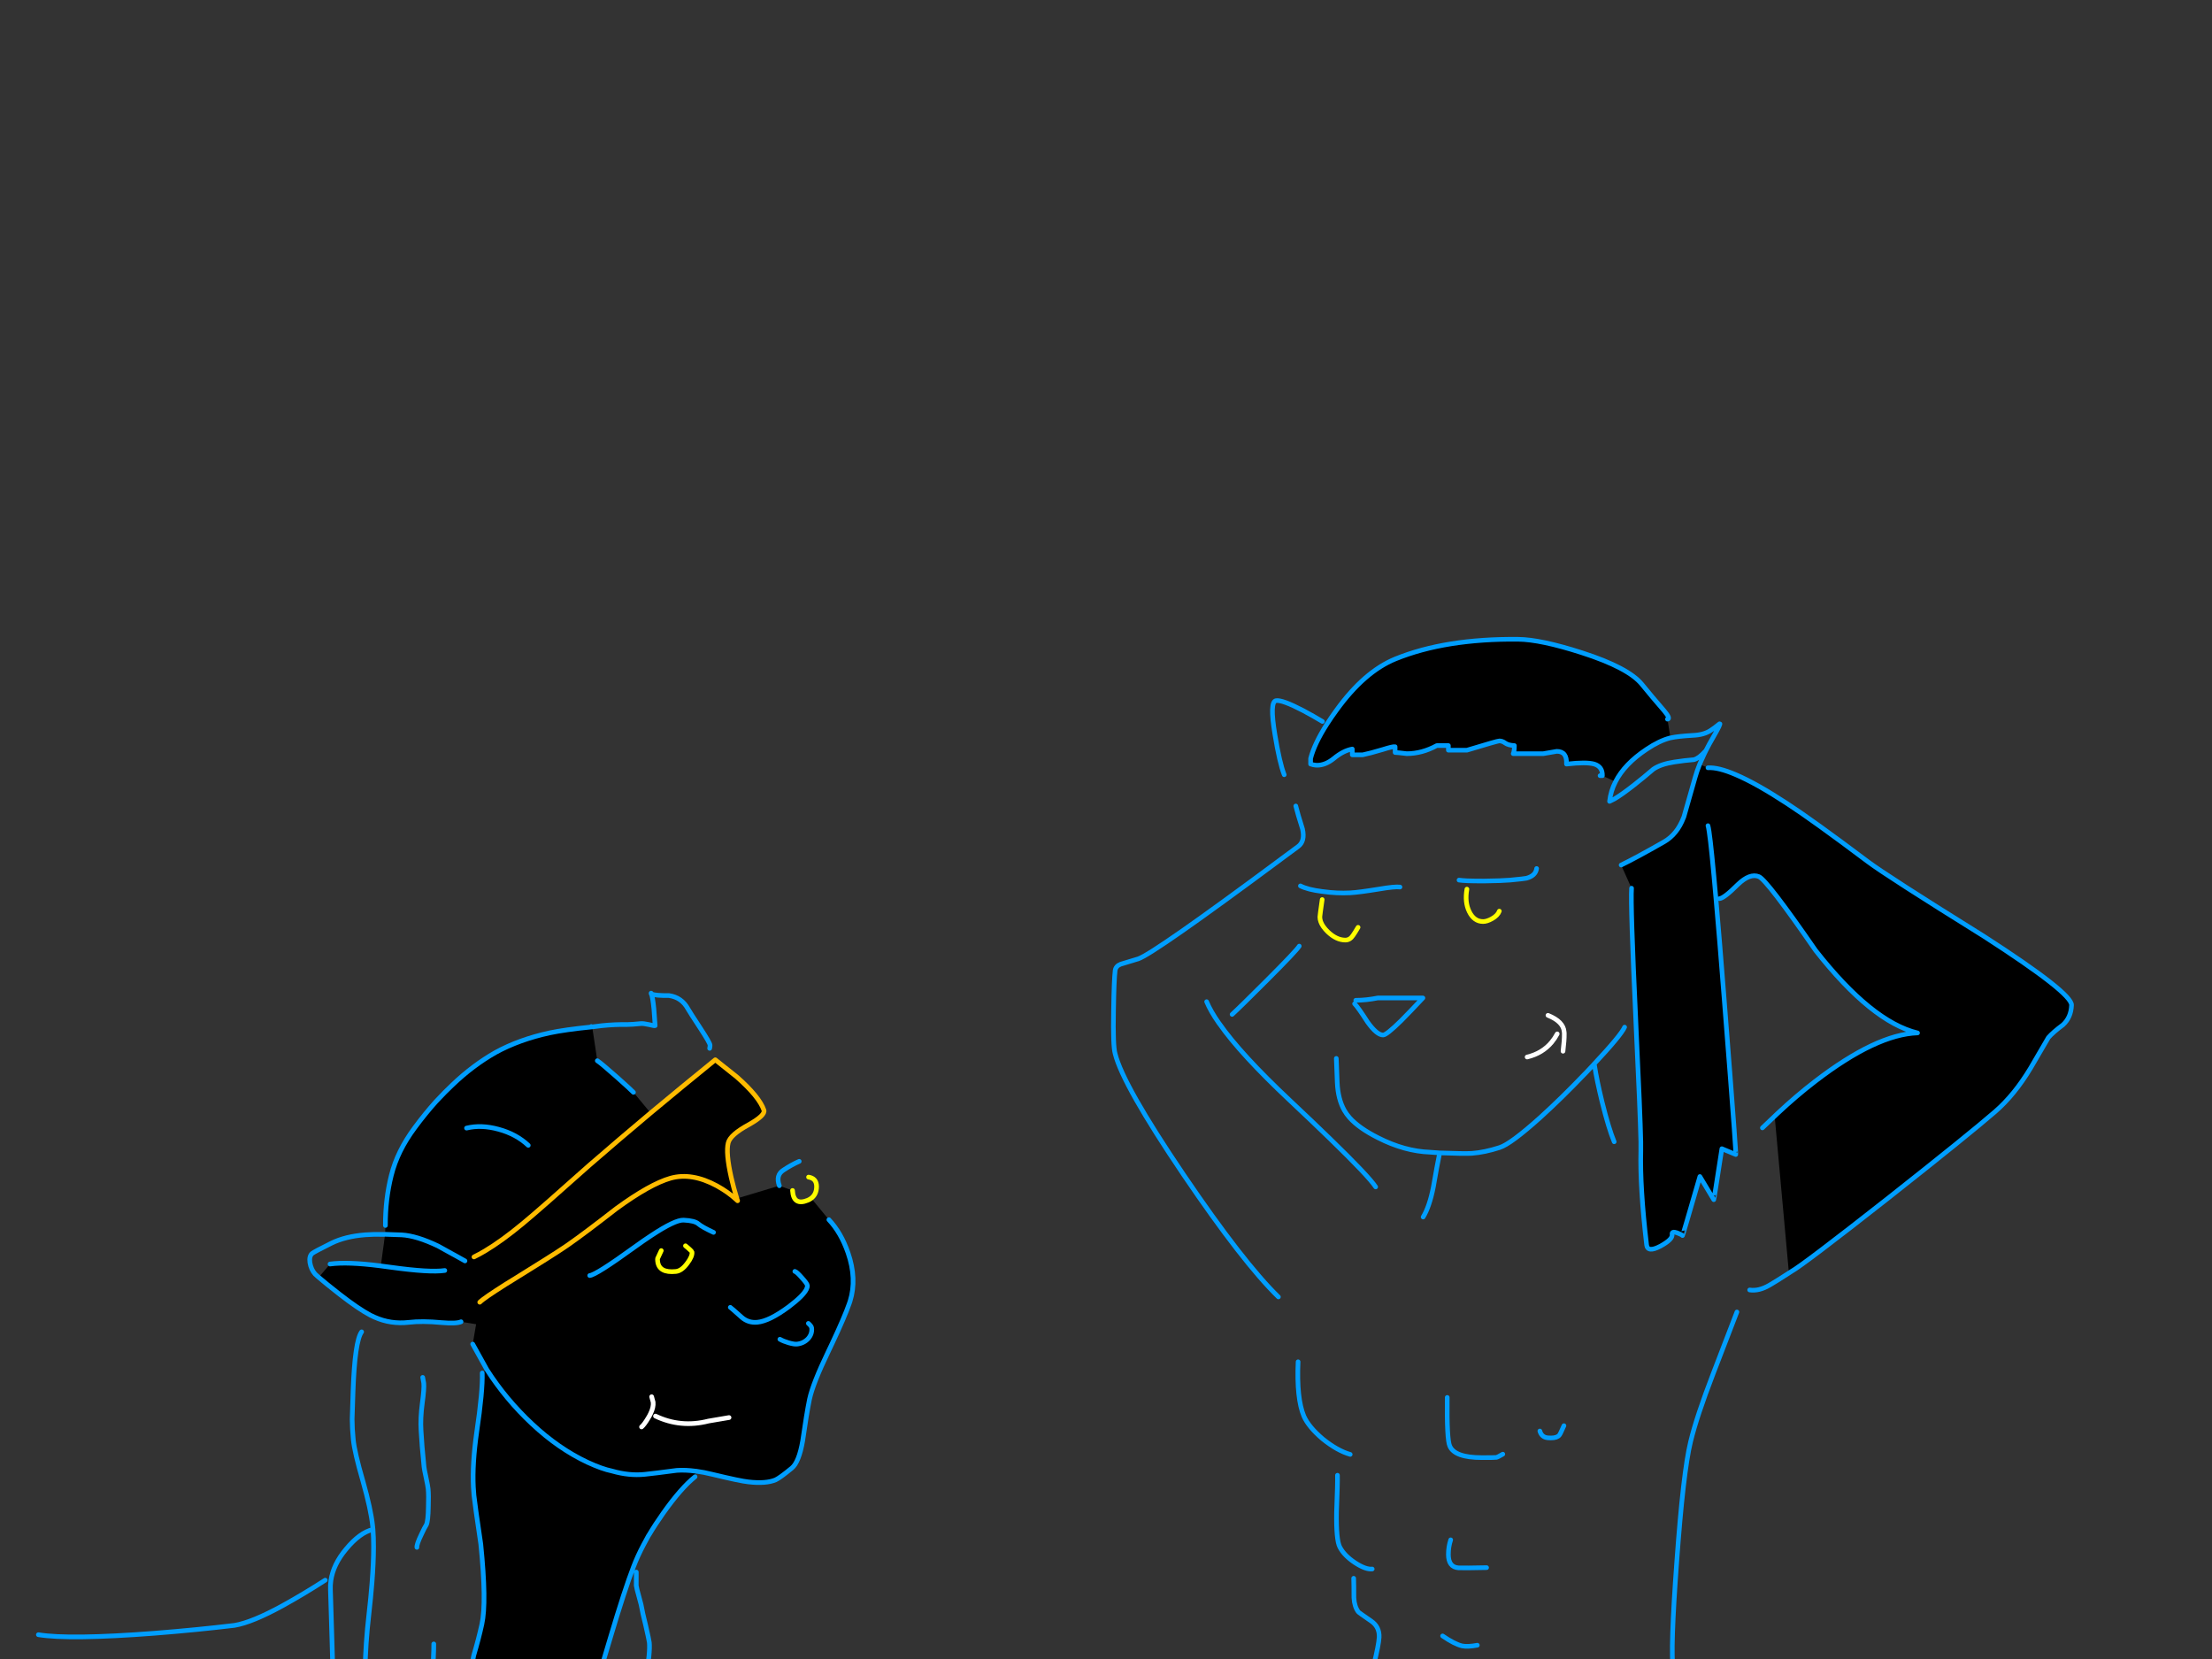<?xml version="1.0" encoding="utf-8"?>
<svg id="EdithAnim13" image-rendering="inherit" baseProfile="basic" version="1.1" x="0px" y="0px" width="800" height="600" xmlns="http://www.w3.org/2000/svg" xmlns:xlink="http://www.w3.org/1999/xlink">
  <rect width="100%" height="100%" fill="#333333" stroke="none"/>
  <g id="22_Avatarf24r1" overflow="visible">
    <g id="Avatar-Manf0r1">
      <g id="Tailf0r1">
        <path id="Layer3_0_1_STROKES" stroke="#009EFF" stroke-width="2.303" stroke-linejoin="round" stroke-linecap="round" fill="none" d="M650.79,712.242 Q649.628,695.32 648.987,678.389 648.413,661.971 643.079,646.465 637.217,629.576 620.884,621.893 601.035,612.636 598.161,633.336 597.741,636.352 599.713,638 604.375,645.359 611.004,649.43 617.933,646.9 623.144,651.679 629.418,657.481 632.179,666.18 638.632,686.708 643.772,707.408 645.224,713.2 644.249,719.076" test="Tail_2.3242325232423263e+312.3242325232423263e+31_2.3242325232423263e+312.3242325232423263e+31_2.3242325232423263e+312.3242325232423263e+31_2323"/>
      </g>
      <path fill="#000" stroke="none" d="M612.353,626.165 Q608.249,616.953 603.056,615.613 601.884,615.277 587.646,619.381 570.729,624.239 551.55,624.406 531.618,624.574 512.522,618.376 497.196,612.095 495.437,612.263 489.407,614.943 487.732,616.115 484.718,618.125 484.969,620.638 485.136,622.48 485.304,632.614 485.89,642.413 488.737,645.763 491.836,649.364 506.827,657.152 519.222,663.434 531.869,668.794 540.16,672.311 552.639,687.973 559.004,695.929 566.206,705.225 567.714,706.398 566.206,708.073 565.034,709.329 565.201,709.329 L577.094,705.644 Q592.252,700.87 602.554,684.874 611.348,671.139 614.781,652.463 617.545,637.639 612.353,626.165 M617.713,277.681 L614.698,276.425 Q614.654,276.531 614.614,276.593 613.706,278.911 613.106,281.031 611.515,286.726 609.002,295.436 608.946,295.589 608.835,295.688 606.54,301.785 601.8,304.481 591.834,310.176 586.306,312.856 L590.075,321.231 Q589.656,327.345 591.583,368.299 591.653,369.81 591.666,371.23 593.229,403.231 593.425,412.938 593.423,413.001 593.425,413.021 593.453,415.266 593.425,416.287 593.09,429.436 595.519,450.206 595.854,453.138 600.46,450.709 605.066,448.196 604.731,446.438 604.564,445.181 606.49,445.851 608.081,446.438 608.5,446.856 608.584,446.94 614.781,425.5 L619.806,433.875 Q619.89,433.959 622.738,415.45 L627.762,417.544 Q627.86,417.643 627.176,408.75 627.213,408.73 627.176,408.666 626.222,394.995 623.491,360.259 621.835,339.033 620.56,325.084 618.982,306.438 618.131,300.796 617.893,299.151 617.713,298.619 617.893,299.151 618.131,300.796 618.982,306.438 620.56,325.084 L621.9,325 Q623.575,324.833 628.516,319.891 632.871,315.704 636.137,317.044 639.069,318.3 656.656,343.76 676.924,369.555 693.506,373.575 678.599,374.078 656.489,391.079 649.621,396.355 642.838,402.72 L641.833,403.641 Q643.025,416.371 646.941,459.921 L647.863,459.838 Q652.218,457.409 682.703,433.456 712.099,410.258 721.563,402.05 728.598,395.936 734.376,386.305 737.308,381.364 740.825,375.25 742.5,373.324 746.101,370.644 749.033,367.964 749.2,363.525 749.368,359.17 717.543,338.651 682.284,316.709 675.5,311.6 655.567,296.609 646.271,290.579 635.196,283.318 627.679,280.11 621.433,277.452 617.713,277.681 M558.166,272.573 Q560.679,272.154 563.024,271.735 566.793,271.735 566.541,276.341 573.744,275.504 576.591,276.341 579.606,277.263 579.522,280.529 L584.213,282.706 Q587.506,276.304 595.519,270.981 600.125,267.883 604.061,266.878 604.123,266.864 604.145,266.794 L603.056,260.094 Q604.313,260.01 601.884,257.079 597.445,251.97 593.844,247.531 588.986,241.501 572.069,236.058 557.245,231.284 549.037,231.2 522.74,230.949 504.65,238.319 493.427,242.925 483.377,256.828 481.451,259.462 479.86,261.852 475.369,268.971 473.997,274.331 L473.997,276.341 Q474.165,276.341 474.919,276.593 475.756,276.76 476.343,276.76 479.357,276.76 482.372,274.331 485.806,271.484 489.072,270.898 L489.072,272.991 492.841,272.991 Q495.354,272.489 500.127,271.065 503.812,269.893 504.566,270.06 L504.566,272.154 Q505.404,272.154 508.754,272.573 514.281,272.573 519.641,269.641 L523.829,269.641 523.829,271.316 530.529,271.316 Q541.584,267.966 542.254,267.966 543.343,267.966 544.348,268.72 545.52,269.558 547.698,269.641 547.698,271.735 547.279,272.573 L558.166,272.573Z" test="Avatar Man" stroke-width="1.675"/>
      <path id="Layer2_0_1_STROKES" stroke="#009EFF" stroke-width="1.675" stroke-linejoin="round" stroke-linecap="round" fill="none" d="M579.522,280.529 Q579.606,277.263 576.591,276.341 573.744,275.504 566.541,276.341 566.793,271.735 563.024,271.735 560.679,272.154 558.166,272.573 L547.279,272.573 Q547.698,271.735 547.698,269.641 545.52,269.558 544.348,268.72 543.343,267.966 542.254,267.966 541.584,267.966 530.529,271.316 L523.829,271.316 523.829,269.641 519.641,269.641 Q514.281,272.573 508.754,272.573 505.404,272.154 504.566,272.154 L504.566,270.06 Q503.812,269.893 500.127,271.065 495.354,272.489 492.841,272.991 L489.072,272.991 489.072,270.898 Q485.806,271.484 482.372,274.331 479.357,276.76 476.343,276.76 475.756,276.76 474.919,276.593 474.165,276.341 473.997,276.341 L473.997,274.331 Q475.369,268.971 479.902,261.894 481.451,259.462 483.377,256.828 493.427,242.925 504.65,238.319 522.74,230.949 549.037,231.2 557.245,231.284 572.069,236.058 588.986,241.501 593.844,247.531 597.445,251.97 601.884,257.079 604.313,260.01 603.056,260.094 M604.187,266.836 Q604.249,266.842 604.313,266.836 606.845,266.276 612.269,265.956 616.205,265.789 618.634,264.198 619.974,263.36 621.9,261.769 622.654,261.35 619.555,266.71 618.131,269.139 616.959,271.484 616.242,272.892 615.661,274.247 615.522,274.527 615.409,274.792 615.165,275.314 614.949,275.839 614.818,276.134 614.698,276.425 M617.713,277.681 Q621.433,277.452 627.721,280.152 635.196,283.318 646.271,290.579 655.567,296.609 675.5,311.6 682.284,316.709 717.543,338.651 749.368,359.17 749.2,363.525 749.033,367.964 746.101,370.644 742.5,373.324 740.825,375.25 737.308,381.364 734.376,386.305 728.598,395.936 721.563,402.05 712.099,410.258 682.703,433.456 652.218,457.409 647.863,459.838 647.429,460.121 647.025,460.382 642.151,463.544 639.99,464.779 636.137,467.04 632.787,466.537 M616.959,271.484 Q615.654,272.914 614.572,273.745 613.478,274.542 612.604,274.75 609.421,275.001 605.569,275.588 600.627,276.341 597.948,278.184 594.346,281.283 590.912,283.963 586.641,287.313 583.961,288.904 L582.119,289.825 Q582.522,286.13 584.254,282.748 M578.685,280.529 L579.522,280.529 M584.254,282.748 Q587.506,276.304 595.519,270.981 600.125,267.883 604.061,266.878 604.123,266.864 604.187,266.836 M614.698,276.425 Q614.654,276.531 614.614,276.634 613.706,278.911 613.106,281.031 611.515,286.726 609.002,295.436 608.946,295.589 608.877,295.729 606.54,301.785 601.8,304.481 591.834,310.176 586.306,312.856 M590.075,321.231 Q589.656,327.345 591.583,368.299 591.653,369.81 591.708,371.272 593.229,403.231 593.425,412.938 593.423,413.001 593.425,413.063 593.453,415.266 593.425,416.287 593.09,429.436 595.519,450.206 595.854,453.138 600.46,450.709 605.066,448.196 604.731,446.438 604.564,445.181 606.49,445.851 608.081,446.438 608.5,446.856 608.584,446.94 614.781,425.5 L619.806,433.875 Q619.89,433.959 622.738,415.45 L627.762,417.544 Q627.86,417.643 627.218,408.792 627.213,408.73 627.218,408.666 626.222,394.995 623.491,360.259 621.835,339.033 620.602,325.084 618.982,306.438 618.131,300.796 617.893,299.151 617.713,298.619 M641.833,403.683 L642.838,402.72 Q649.621,396.355 656.489,391.079 678.599,374.078 693.506,373.575 676.924,369.555 656.656,343.76 639.069,318.3 636.137,317.044 632.871,315.704 628.516,319.891 623.575,324.833 621.9,325 M527.681,318.3 Q528.658,318.457 530.696,318.551 533.021,318.635 536.726,318.635 543.259,318.551 546.106,318.3 551.382,317.798 552.053,317.63 555.402,316.709 555.738,314.112 M576.675,385.3 Q577.512,390.744 579.439,398.616 581.784,408.08 583.794,412.938 M483.294,382.787 Q483.294,382.871 483.629,391.414 483.88,397.528 486.225,401.631 486.979,402.948 488.109,404.227 491.54,408.058 498.452,411.514 508,416.371 517.213,416.706 L520.604,416.958 520.73,416.958 Q529.608,417.293 532.287,417.125 536.894,416.79 542.338,415.031 546.358,413.775 557.161,404.06 564.839,397.085 572.99,388.566 573.096,388.464 573.199,388.357 573.263,388.297 573.325,388.231 573.41,388.151 573.493,388.064 574.779,386.699 576.089,385.3 576.174,385.21 576.256,385.133 576.29,385.084 576.34,385.049 576.353,385 576.382,384.965 586.243,374.451 587.563,371.481 M520.563,417.544 Q519.809,421.145 518.385,429.352 516.961,436.471 514.7,440.156 M637.394,407.912 L641.833,403.683 M628.181,474.494 Q628.098,474.661 619.639,496.688 613.609,512.349 611.431,521.394 608.751,532.365 606.406,565.028 604.061,596.853 605.15,603.888 M556.91,517.541 Q557.412,519.384 559.088,519.886 559.59,520.054 560.93,520.054 563.108,520.054 563.945,519.049 564.28,518.714 565.62,515.615 M523.41,505.398 Q523.242,520.64 524.331,522.985 526.09,527.173 535.973,527.173 540.746,527.173 541.165,527.089 541.667,527.005 543.51,525.916 M524.666,556.904 Q523.829,559.416 523.829,562.18 523.829,566.786 527.514,567.038 529.943,567.121 537.647,566.954 M521.735,591.66 Q526.006,594.591 528.77,595.261 530.78,595.68 534.297,595.01 M564.531,709.831 Q558.25,712.763 541.416,715.945 524.415,719.128 506.325,720.719 490.664,722.142 453.814,721.389 426.009,720.886 410.012,719.881 397.701,719.128 372.744,716.531 366.546,715.861 361.94,716.866 358.674,717.62 357.669,716.95 M478.269,260.931 Q475.086,259.005 471.317,256.995 463.78,253.059 461.519,253.394 459.09,253.729 461.1,265.705 462.775,275.923 464.45,280.194 M468.637,291.5 Q469.307,294.264 471.066,299.791 472.071,304.23 469.475,306.156 466.277,308.54 463.236,310.763 L463.194,310.804 Q417.498,344.735 411.687,346.775 406.579,348.283 405.323,348.701 403.564,349.371 403.312,350.963 402.894,354.229 402.726,365.451 402.475,378.349 403.312,381.112 406.16,392.503 428.102,424.914 449.626,456.655 462.356,469.05 M470.312,320.394 Q472.909,321.734 478.101,322.404 478.312,322.436 478.52,322.446 483.421,323.147 488.319,322.906 491.417,322.739 498.62,321.566 504.482,320.561 506.325,320.813 M469.894,342.169 Q468.889,343.844 458.085,354.648 448.286,364.446 445.606,366.875 M490.329,361.766 Q494.097,361.766 498.285,360.929 L514.616,360.929 Q509.591,366.289 506.744,369.136 501.468,374.329 500.211,374.329 497.95,374.329 494.6,369.639 491.166,364.279 489.91,363.023 M436.394,362.269 Q437.831,365.741 440.916,370.141 440.95,370.19 441,370.225 448.678,381.236 466.544,398.03 474.843,405.824 480.949,411.765 495.077,425.47 497.531,429.269 M469.475,492.5 Q468.889,505.816 471.569,512.181 473.244,516.034 478.352,520.389 483.629,524.66 488.319,526 M483.713,533.538 Q483.796,536.134 483.377,546.854 483.21,556.904 484.55,559.5 486.141,562.599 490.077,565.195 493.93,567.708 496.275,567.456 M489.575,570.806 Q489.659,573.57 489.659,577.841 489.826,581.024 491.25,582.95 491.417,583.201 495.94,586.3 498.955,588.394 498.787,592.163 498.62,595.01 496.861,602.045 495.354,607.908 495.856,609.75 M475.338,621.894 Q455.74,618.293 432.039,614.608 384.72,607.321 364.871,607.321 351.639,607.321 336.564,604.558 324.671,602.38 322.159,603.134 317.804,604.474 313.7,611.341 309.596,618.293 309.931,623.988 310.182,627.84 311.522,638.058 312.611,647.186 311.606,650.788 M474.919,646.181 Q467.214,647.438 431.704,648.191 393.179,649.029 386.981,649.531 380.114,650.118 358.255,653.635 338.406,656.818 330.45,657.069 320.986,657.404 312.611,656.231 308.256,655.645 301.975,654.138 298.709,653.384 295.359,655.645 293.6,656.901 289.412,661.256 284.639,666.198 288.994,676.75 289.831,678.844 288.407,690.82 286.816,702.88 287.737,705.225 L290.669,712.344 Q293.935,721.305 295.275,730.769 M354.319,705.225 Q355.491,708.994 357.669,719.798 360.014,731.355 359.762,733.7" test="Avatar Man"/>
      <path id="Layer2_0_2_STROKES" stroke="#FF0" stroke-width="1.675" stroke-linejoin="round" stroke-linecap="round" fill="none" d="M530.529,321.566 Q529.691,326.256 531.366,329.69 533.125,333.291 536.391,333.291 537.731,333.291 539.574,332.286 541.667,331.114 542.254,329.523 M478.185,325.335 Q477.347,331.198 477.347,331.616 477.347,333.32 478.604,335.134 479.272,336.082 480.279,337.06 483.377,339.991 486.56,339.991 488.235,339.991 489.324,338.316 489.994,337.395 491.166,335.385" test="Avatar Man"/>
      <path id="Layer2_0_3_STROKES" stroke="#FFF" stroke-width="1.675" stroke-linejoin="round" stroke-linecap="round" fill="none" d="M559.841,367.21 Q565.453,369.471 565.704,373.24 565.72,373.478 565.746,373.742 565.741,373.806 565.746,373.868 L565.746,373.994 Q565.777,376.173 565.285,380.191 M552.304,382.285 Q557.823,380.968 561.181,376.925 562.307,375.572 563.191,373.91" test="Avatar Man"/>
      <path id="Layer2_0_4_STROKES" stroke="#F90" stroke-width="1.675" stroke-linejoin="round" stroke-linecap="round" fill="none" d="M495.437,612.263 Q497.196,612.095 512.522,618.376 531.618,624.574 551.55,624.406 570.729,624.239 587.646,619.381 601.884,615.277 603.056,615.613 608.249,616.953 612.353,626.165 617.545,637.639 614.781,652.463 611.348,671.139 602.554,684.874 592.252,700.87 577.094,705.644 L565.201,709.329 Q565.034,709.329 566.206,708.073 567.714,706.398 566.206,705.225 559.004,695.929 552.639,687.973 540.16,672.311 531.869,668.794 519.222,663.434 506.827,657.152 491.836,649.364 488.737,645.763 485.89,642.413 485.304,632.614 485.136,622.48 484.969,620.638 484.718,618.125 487.732,616.115 489.407,614.943 495.437,612.263Z" test="Avatar Man"/>
    </g>
    <g id="Avatar-Lady">
      <path fill="#000" stroke="none" d="M251.593,532.026 Q247.881,531.561 244.763,531.784 236.621,532.866 233.169,533.216 227.527,533.789 221.394,532.03 217.746,531.294 212.479,528.852 202.029,523.958 192.441,514.979 182.972,506.113 176.073,495.374 L174.408,496.564 Q174.628,502.921 172.411,517.948 170.775,529.371 171.195,537.808 171.269,539.379 171.418,540.848 171.726,543.879 173.888,558.461 176.025,579.511 174.277,587.43 173.115,592.737 171.338,598.702 170.343,603.142 170.959,609.204 171.302,612.58 172.486,616.705 L172.495,616.789 Q173.586,620.605 175.379,625.088 179.048,634.413 179.535,639.213 179.792,641.739 179.114,644.275 178.741,645.631 178.216,646.322 L179.784,647.524 Q180.016,649.44 180.104,653.191 180.113,653.379 180.138,653.528 180.265,658.71 180.168,667.221 L180.176,667.305 Q180.144,670.71 180.069,674.632 L183.761,676.639 Q186.017,672.789 191.844,664.93 200.005,653.978 201.911,650.126 L202.246,649.242 Q205.49,645.169 207.971,636.921 210.784,626.087 212.811,619.246 213.252,617.726 213.615,616.272 213.816,615.753 213.933,615.218 214.014,615.105 213.992,614.957 214.064,614.892 214.059,614.78 L214.059,614.78 Q218.071,601.148 220.653,592.589 225.981,574.694 229.152,566.545 230.609,562.746 232.702,558.784 233.535,557.182 234.415,555.547 L234.634,555.185 234.709,555.092 Q236.998,551.289 239.793,547.345 246.263,538.181 251.377,534.089 L251.593,532.026 M216.022,383.621 L214.184,371.388 213.763,371.43 Q204.332,372.388 198.835,373.542 187.765,375.942 179.224,380.637 171.021,385.298 163.654,392.341 160.863,394.978 158.172,397.832 158.174,397.872 158.096,397.925 157.909,398.158 157.634,398.397 153.666,402.863 150.002,407.849 143.716,416.313 141.539,425.041 139.355,433.685 139.386,443.209 L139.281,446.367 Q141.98,446.456 145.261,446.611 150.651,446.914 158.43,450.633 158.832,450.846 164.018,453.724 164.067,453.736 164.102,453.715 165.862,454.746 168.164,456.025 165.862,454.746 164.102,453.715 164.067,453.736 164.018,453.724 158.832,450.846 158.43,450.633 150.651,446.914 145.261,446.611 141.98,446.456 139.281,446.367 L137.724,457.84 Q139.477,458.048 141.346,458.323 155.497,460.288 160.86,459.489 155.497,460.288 141.346,458.323 139.477,458.048 137.724,457.84 137.551,457.811 137.379,457.79 125.644,456.295 119.365,457.152 L115.263,461.992 Q117.587,463.978 122.767,468.035 129.657,473.393 133.92,475.665 134.745,476.056 135.437,476.362 141.319,478.997 147.878,478.246 152.669,477.674 159.626,478.329 165.117,478.792 166.741,478.032 L172.191,478.924 170.964,486.11 175.963,495.13 Q176.051,495.267 176.073,495.374 182.972,506.113 192.441,514.979 202.029,523.958 212.479,528.852 217.746,531.294 221.394,532.03 227.527,533.789 233.169,533.216 236.621,532.866 244.763,531.784 247.881,531.561 251.593,532.026 L251.677,532.017 Q254.58,532.447 257.843,533.263 267.784,535.656 270.707,535.955 276.99,536.678 280.499,535.215 282.124,534.455 286.363,530.962 288.953,528.828 290.297,521.12 291.689,511.366 292.767,506.067 293.979,500.415 299.528,488.878 300.259,487.35 300.93,485.928 305.476,476.257 307.123,471.518 307.304,471.006 307.45,470.549 309.956,462.553 306.699,453.101 304.17,445.787 299.784,441.128 L293.38,433.357 Q292.872,433.762 292.177,434.074 286.95,436.221 286.63,430.554 L281.861,428.827 266.508,433.448 Q266.629,433.868 266.762,434.273 266.516,434.035 266.205,433.819 263.456,431.213 259.326,428.903 250.232,423.957 242.538,426.1 235.097,428.216 222.899,437.111 211.241,446.186 205.344,450.208 204.556,450.82 203.838,451.296 199.859,453.997 185.531,462.853 184.093,463.748 182.805,464.491 179.081,466.904 176.739,468.425 174.276,470.197 173.51,470.964 174.276,470.197 176.739,468.425 179.081,466.904 182.805,464.491 184.093,463.748 185.531,462.853 199.859,453.997 203.838,451.296 204.556,450.82 205.344,450.208 211.241,446.186 222.899,437.111 235.097,428.216 242.538,426.1 250.232,423.957 259.326,428.903 263.456,431.213 266.205,433.819 L266.508,433.448 Q266.443,433.244 266.381,433.036 265.355,429.754 264.467,425.914 262.457,417.016 263.361,413.352 264.081,410.386 270.854,406.721 276.887,403.301 276.278,401.491 274.595,396.643 266.466,389.472 L258.692,383.286 Q246.457,393.221 235.293,402.506 223.617,412.327 213.14,421.429 195.513,437.17 189.079,442.502 181.54,448.761 175.368,452.401 173.319,453.655 171.421,454.588 173.319,453.655 175.368,452.401 181.54,448.761 189.079,442.502 195.513,437.17 213.14,421.429 223.617,412.327 235.293,402.506 L229.092,395.054 Q228.232,394.12 223.088,389.539 217.48,384.579 216.022,383.621 M252.551,442.607 Q251.244,441.464 247.226,441.276 244.182,441.134 235.538,446.801 232.766,448.658 229.422,451.08 215.635,461.072 213.277,461.312 215.635,461.072 229.422,451.08 232.766,448.658 235.538,446.801 244.182,441.134 247.226,441.276 251.244,441.464 252.551,442.607 253.858,443.75 258.055,445.706 253.858,443.75 252.551,442.607 M248.556,456.879 Q250.43,454.392 250.276,452.876 250.233,452.455 247.914,450.564 250.233,452.455 250.276,452.876 250.43,454.392 248.556,456.879 246.539,459.636 244.434,459.849 238.287,460.473 237.842,456.095 237.774,455.421 237.833,455.16 238.034,454.629 239.159,452.303 238.034,454.629 237.833,455.16 237.774,455.421 237.842,456.095 238.287,460.473 244.434,459.849 246.539,459.636 248.556,456.879 M235.265,511.141 Q234.953,511.989 234.418,512.843 232.964,515.287 232.022,516.064 232.964,515.287 234.418,512.843 234.953,511.989 235.265,511.141 236.402,508.934 236.219,507.131 L235.677,505.144 236.219,507.131 Q236.402,508.934 235.265,511.141 M273.945,478.205 Q276.077,477.988 278.801,476.606 281.753,475.215 285.364,472.537 290.514,468.635 291.62,466.287 292.05,465.501 291.988,464.888 291.92,464.215 290.005,462.112 288.174,460.001 287.475,459.817 288.174,460.001 290.005,462.112 291.92,464.215 291.988,464.888 292.05,465.501 291.62,466.287 290.514,468.635 285.364,472.537 281.753,475.215 278.801,476.606 276.077,477.988 273.945,478.205 270.661,478.538 268.232,476.403 264.395,472.964 264.126,472.822 264.395,472.964 268.232,476.403 270.661,478.538 273.945,478.205 M293.553,480.297 Q293.484,479.623 292.363,478.631 293.484,479.623 293.553,480.297 293.664,481.392 293.337,482.36 293.01,483.329 292.245,484.173 290.631,485.868 288.189,486.116 287.263,486.21 285.249,485.649 283.32,485.079 282.055,484.357 283.32,485.079 285.249,485.649 287.263,486.21 288.189,486.116 290.631,485.868 292.245,484.173 293.01,483.329 293.337,482.36 293.664,481.392 293.553,480.297 M256.222,513.947 Q259.901,513.318 263.664,512.68 259.901,513.318 256.222,513.947 246.188,516.497 237.069,512.148 246.188,516.497 256.222,513.947 M191.057,414.228 Q186.731,410.159 180.345,408.426 174.043,406.684 168.731,407.989 174.043,406.684 180.345,408.426 186.731,410.159 191.057,414.228Z" test="Avatar Lady" stroke-width="1.693"/>
      <path id="Layer1_0_1_STROKES" stroke="#009EFF" stroke-width="1.693" stroke-linejoin="round" stroke-linecap="round" fill="none" d="M281.861,428.827 Q280.449,424.972 283.41,423.14 286.279,421.233 289.048,420.016 M256.656,379.154 Q256.832,378.371 256.789,377.95 256.703,377.108 253.378,372.001 249.453,366.02 248.828,364.892 246.531,360.702 241.957,360.061 237.283,360.11 235.606,359.514 236.071,360.743 236.49,364.869 L236.938,370.949 Q236.694,371.058 234.773,370.573 232.684,370.105 231.757,370.199 228.474,370.532 226.688,370.543 222.427,370.465 217.712,370.944 L214.184,371.388 M216.022,383.621 Q217.48,384.579 223.088,389.539 228.232,394.12 229.092,395.054 M235.606,359.514 Q235.594,359.431 235.514,359.439 L235.488,359.186 Q235.587,359.345 235.606,359.514Z M213.763,371.43 Q213.746,371.262 213.83,371.253 214.008,371.4 214.184,371.388 L213.763,371.43 Q204.332,372.388 198.835,373.542 187.765,375.942 179.224,380.637 171.021,385.298 163.654,392.341 160.863,394.978 158.214,397.828 158.174,397.872 158.139,397.92 157.909,398.158 157.676,398.393 153.666,402.863 150.002,407.849 143.716,416.313 141.539,425.041 139.355,433.685 139.386,443.209 M139.286,446.41 Q141.98,446.456 145.261,446.611 150.651,446.914 158.43,450.633 158.832,450.846 164.018,453.724 164.067,453.736 164.106,453.757 165.862,454.746 168.164,456.025 M258.055,445.706 Q253.858,443.75 252.551,442.607 251.244,441.464 247.226,441.276 244.182,441.134 235.542,446.844 232.766,448.658 229.422,451.08 215.635,461.072 213.277,461.312 M264.126,472.822 Q264.395,472.964 268.232,476.403 270.661,478.538 273.945,478.205 276.077,477.988 278.848,476.643 281.753,475.215 285.364,472.537 290.514,468.635 291.662,466.283 292.05,465.501 291.988,464.888 291.92,464.215 290.005,462.112 288.174,460.001 287.475,459.817 M299.784,441.128 Q304.17,445.787 306.699,453.101 309.956,462.553 307.45,470.549 307.304,471.006 307.123,471.518 305.476,476.257 300.93,485.928 300.259,487.35 299.528,488.878 293.979,500.415 292.767,506.067 291.689,511.366 290.297,521.12 288.953,528.828 286.363,530.962 282.124,534.455 280.499,535.215 276.99,536.678 270.707,535.955 267.784,535.656 257.843,533.263 254.58,532.447 251.681,532.059 L251.597,532.068 M251.377,534.089 Q246.263,538.181 239.793,547.345 236.998,551.289 234.752,555.088 L234.676,555.181 234.458,555.543 Q233.535,557.182 232.702,558.784 230.609,562.746 229.152,566.545 225.981,574.694 220.653,592.589 218.071,601.148 214.101,614.776 L214.063,614.822 Q214.064,614.892 214.034,614.953 214.014,615.105 213.98,615.256 213.816,615.753 213.657,616.267 213.252,617.726 212.811,619.246 210.784,626.087 207.971,636.921 205.49,645.169 202.246,649.242 M201.911,650.126 Q200.005,653.978 191.844,664.93 186.017,672.789 183.765,676.681 183.055,677.943 182.703,678.788 M282.055,484.357 Q283.32,485.079 285.249,485.649 287.263,486.21 288.189,486.116 290.631,485.868 292.245,484.173 293.01,483.329 293.337,482.36 293.664,481.392 293.553,480.297 293.484,479.623 292.363,478.631 M251.597,532.068 Q247.881,531.561 244.763,531.784 236.621,532.866 233.169,533.216 227.527,533.789 221.394,532.03 217.746,531.294 212.479,528.852 202.029,523.958 192.441,514.979 182.972,506.113 176.12,495.412 M174.408,496.564 Q174.628,502.921 172.411,517.948 170.775,529.371 171.195,537.808 171.269,539.379 171.418,540.848 171.726,543.879 173.888,558.461 176.025,579.511 174.277,587.43 173.115,592.737 171.338,598.702 170.343,603.142 170.959,609.204 171.302,612.58 172.49,616.747 L172.495,616.789 Q173.586,620.605 175.379,625.088 179.048,634.413 179.535,639.213 179.792,641.739 179.114,644.275 178.741,645.631 178.22,646.365 M179.784,647.524 Q180.016,649.44 180.108,653.233 180.113,653.379 180.138,653.528 180.265,658.71 180.172,667.263 L180.176,667.305 Q180.144,670.71 180.069,674.632 M230.124,568.573 L230.106,573.424 Q230.191,574.266 231.123,577.574 232.054,580.882 232.14,581.724 232.225,582.566 233.53,587.878 234.751,593.199 234.836,594.041 235.555,601.113 228.292,631.795 220.945,662.485 221.586,668.8 222.21,674.947 232.951,688.573 241.347,699.204 251.653,709.387 259.117,716.71 278.271,752.025 278.382,753.12 279.081,753.304 279.688,753.413 279.712,752.815 M194.641,709.221 Q196.865,710.186 208.897,719.768 221.781,730.199 222.029,732.641 222.337,735.672 244.606,748.894 266.875,762.115 267.217,765.483 267.32,766.493 267.648,766.375 267.976,766.256 267.993,766.425 L268.607,765.767 M191.057,414.228 Q186.731,410.159 180.345,408.426 174.043,406.684 168.731,407.989 M139.286,446.41 Q139.203,446.428 139.117,446.427 139.03,446.425 138.949,446.444 134.854,446.358 132.157,446.58 124.899,447.147 119.875,449.614 113.64,452.714 112.933,453.296 111.756,454.267 112.079,456.616 112.504,459.125 113.947,460.765 114.343,461.163 115.073,461.799 115.165,461.871 115.258,461.95 L115.305,461.988 M119.365,457.152 Q125.644,456.295 137.379,457.79 137.551,457.811 137.724,457.84 M115.305,461.988 Q117.587,463.978 122.767,468.035 129.657,473.393 133.962,475.661 134.745,476.056 135.437,476.362 141.319,478.997 147.878,478.246 152.669,477.674 159.626,478.329 165.117,478.792 166.741,478.032 M170.964,486.11 L175.963,495.13 Q176.051,495.267 176.12,495.412 M130.788,481.683 Q128.326,485.08 127.688,503.094 127.414,511.289 127.358,513.251 127.372,516.737 127.765,520.61 128.244,525.326 131.249,535.654 134.17,545.991 134.769,551.885 134.831,552.498 134.897,553.148 135.114,555.957 135.109,559.421 135.112,565.1 134.527,572.539 134.117,577.754 133.42,583.837 130.985,605.097 132.729,622.273 133.011,625.052 135.189,633.933 137.316,642.309 137.31,643.926 M137.724,457.84 Q139.477,458.048 141.346,458.323 155.497,460.288 160.86,459.489 M152.877,498.155 L153.259,500.242 Q153.456,502.179 152.723,507.528 151.998,512.961 152.275,517.356 152.518,522.265 153.356,530.517 153.45,531.443 154.086,534.356 154.73,537.353 154.842,538.448 154.848,538.508 154.854,538.574 155.069,540.839 154.919,545.075 154.834,550.103 154.205,551.443 153.541,552.446 152.357,555.033 151.514,556.777 151.12,557.923 150.726,559.069 150.781,559.616 M156.881,594.556 Q156.95,595.229 156.64,602.236 156.247,609.252 156.349,610.262 156.537,612.115 158.575,617.097 159.56,619.612 160.084,621.069 160.571,622.512 160.613,622.93 160.904,625.792 159.001,631.345 157.29,636.283 155.786,638.222 M134.897,553.148 Q130.158,554.225 125.156,560.262 120.516,565.803 119.674,571.622 119.433,573.319 119.511,575.042 119.722,580.465 121.307,637.129 123.017,692.505 123.531,698.408 123.933,702.365 124.036,709.245 124.061,710.255 124.103,711.152 L124.111,711.237 Q124.317,714.116 124.872,715.796 125.362,717.277 165.353,765.108 205.039,812.459 205.465,815.819 M117.619,571.491 Q109.955,576.437 102.223,580.71 91.183,586.765 84.827,587.836 71.549,589.44 56.022,590.676 25.043,593.056 13.882,591.212 M178.22,646.365 Q177.737,647.052 177.105,647.116 M180.069,674.632 L180.074,674.674 Q180.059,676.624 180.017,678.721 179.79,689.922 179.316,704.908 179.245,708.403 189.939,724.075 203.114,743.239 206.096,749.146 226.453,789.613 228.781,808.347 M28.892,692.11 Q35.57,692.538 52.419,696.781 70.76,701.469 80.914,705.968 94.718,712.052 98.298,712.964 105.729,714.932 114.972,712.973 118.719,712.167 121.858,711.253" test="Avatar Lady"/>
      <path id="Layer1_0_2_STROKES" stroke="#FFBC00" stroke-width="1.693" stroke-linejoin="round" stroke-linecap="round" fill="none" d="M235.335,402.501 Q246.457,393.221 258.692,383.286 L266.466,389.472 Q274.595,396.643 276.278,401.491 276.887,403.301 270.854,406.721 264.081,410.386 263.361,413.352 262.457,417.016 264.467,425.914 265.355,429.754 266.381,433.036 266.443,433.244 266.508,433.448 M171.421,454.588 Q173.319,453.655 175.372,452.443 181.54,448.761 189.079,442.502 195.513,437.17 213.14,421.429 223.617,412.327 235.335,402.501 M266.247,433.815 Q266.516,434.035 266.762,434.273 266.629,433.868 266.508,433.448 M266.247,433.815 Q263.456,431.213 259.326,428.903 250.232,423.957 242.538,426.1 235.097,428.216 222.899,437.111 211.241,446.186 205.39,450.245 204.556,450.82 203.838,451.296 199.859,453.997 185.531,462.853 184.093,463.748 182.809,464.533 179.081,466.904 176.786,468.462 174.276,470.197 173.51,470.964" test="Avatar Lady"/>
      <path id="Layer1_0_3_STROKES" stroke="#FF0" stroke-width="1.693" stroke-linejoin="round" stroke-linecap="round" fill="none" d="M286.63,430.554 Q286.95,436.221 292.177,434.074 292.872,433.762 293.422,433.353 295.343,431.864 295.327,429.076 295.289,426.187 292.433,425.712 M239.159,452.303 Q238.034,454.629 237.833,455.16 237.774,455.421 237.842,456.095 238.287,460.473 244.434,459.849 246.539,459.636 248.556,456.879 250.43,454.392 250.276,452.876 250.233,452.455 247.914,450.564" test="Avatar Lady"/>
      <path id="Layer1_0_4_STROKES" stroke="#FFF" stroke-width="1.693" stroke-linejoin="round" stroke-linecap="round" fill="none" d="M235.677,505.144 L236.219,507.131 Q236.402,508.934 235.312,511.178 234.953,511.989 234.418,512.843 232.964,515.287 232.022,516.064 M237.069,512.148 Q246.188,516.497 256.222,513.947 259.901,513.318 263.664,512.68" test="Avatar Lady"/>
    </g>
  </g>
</svg>